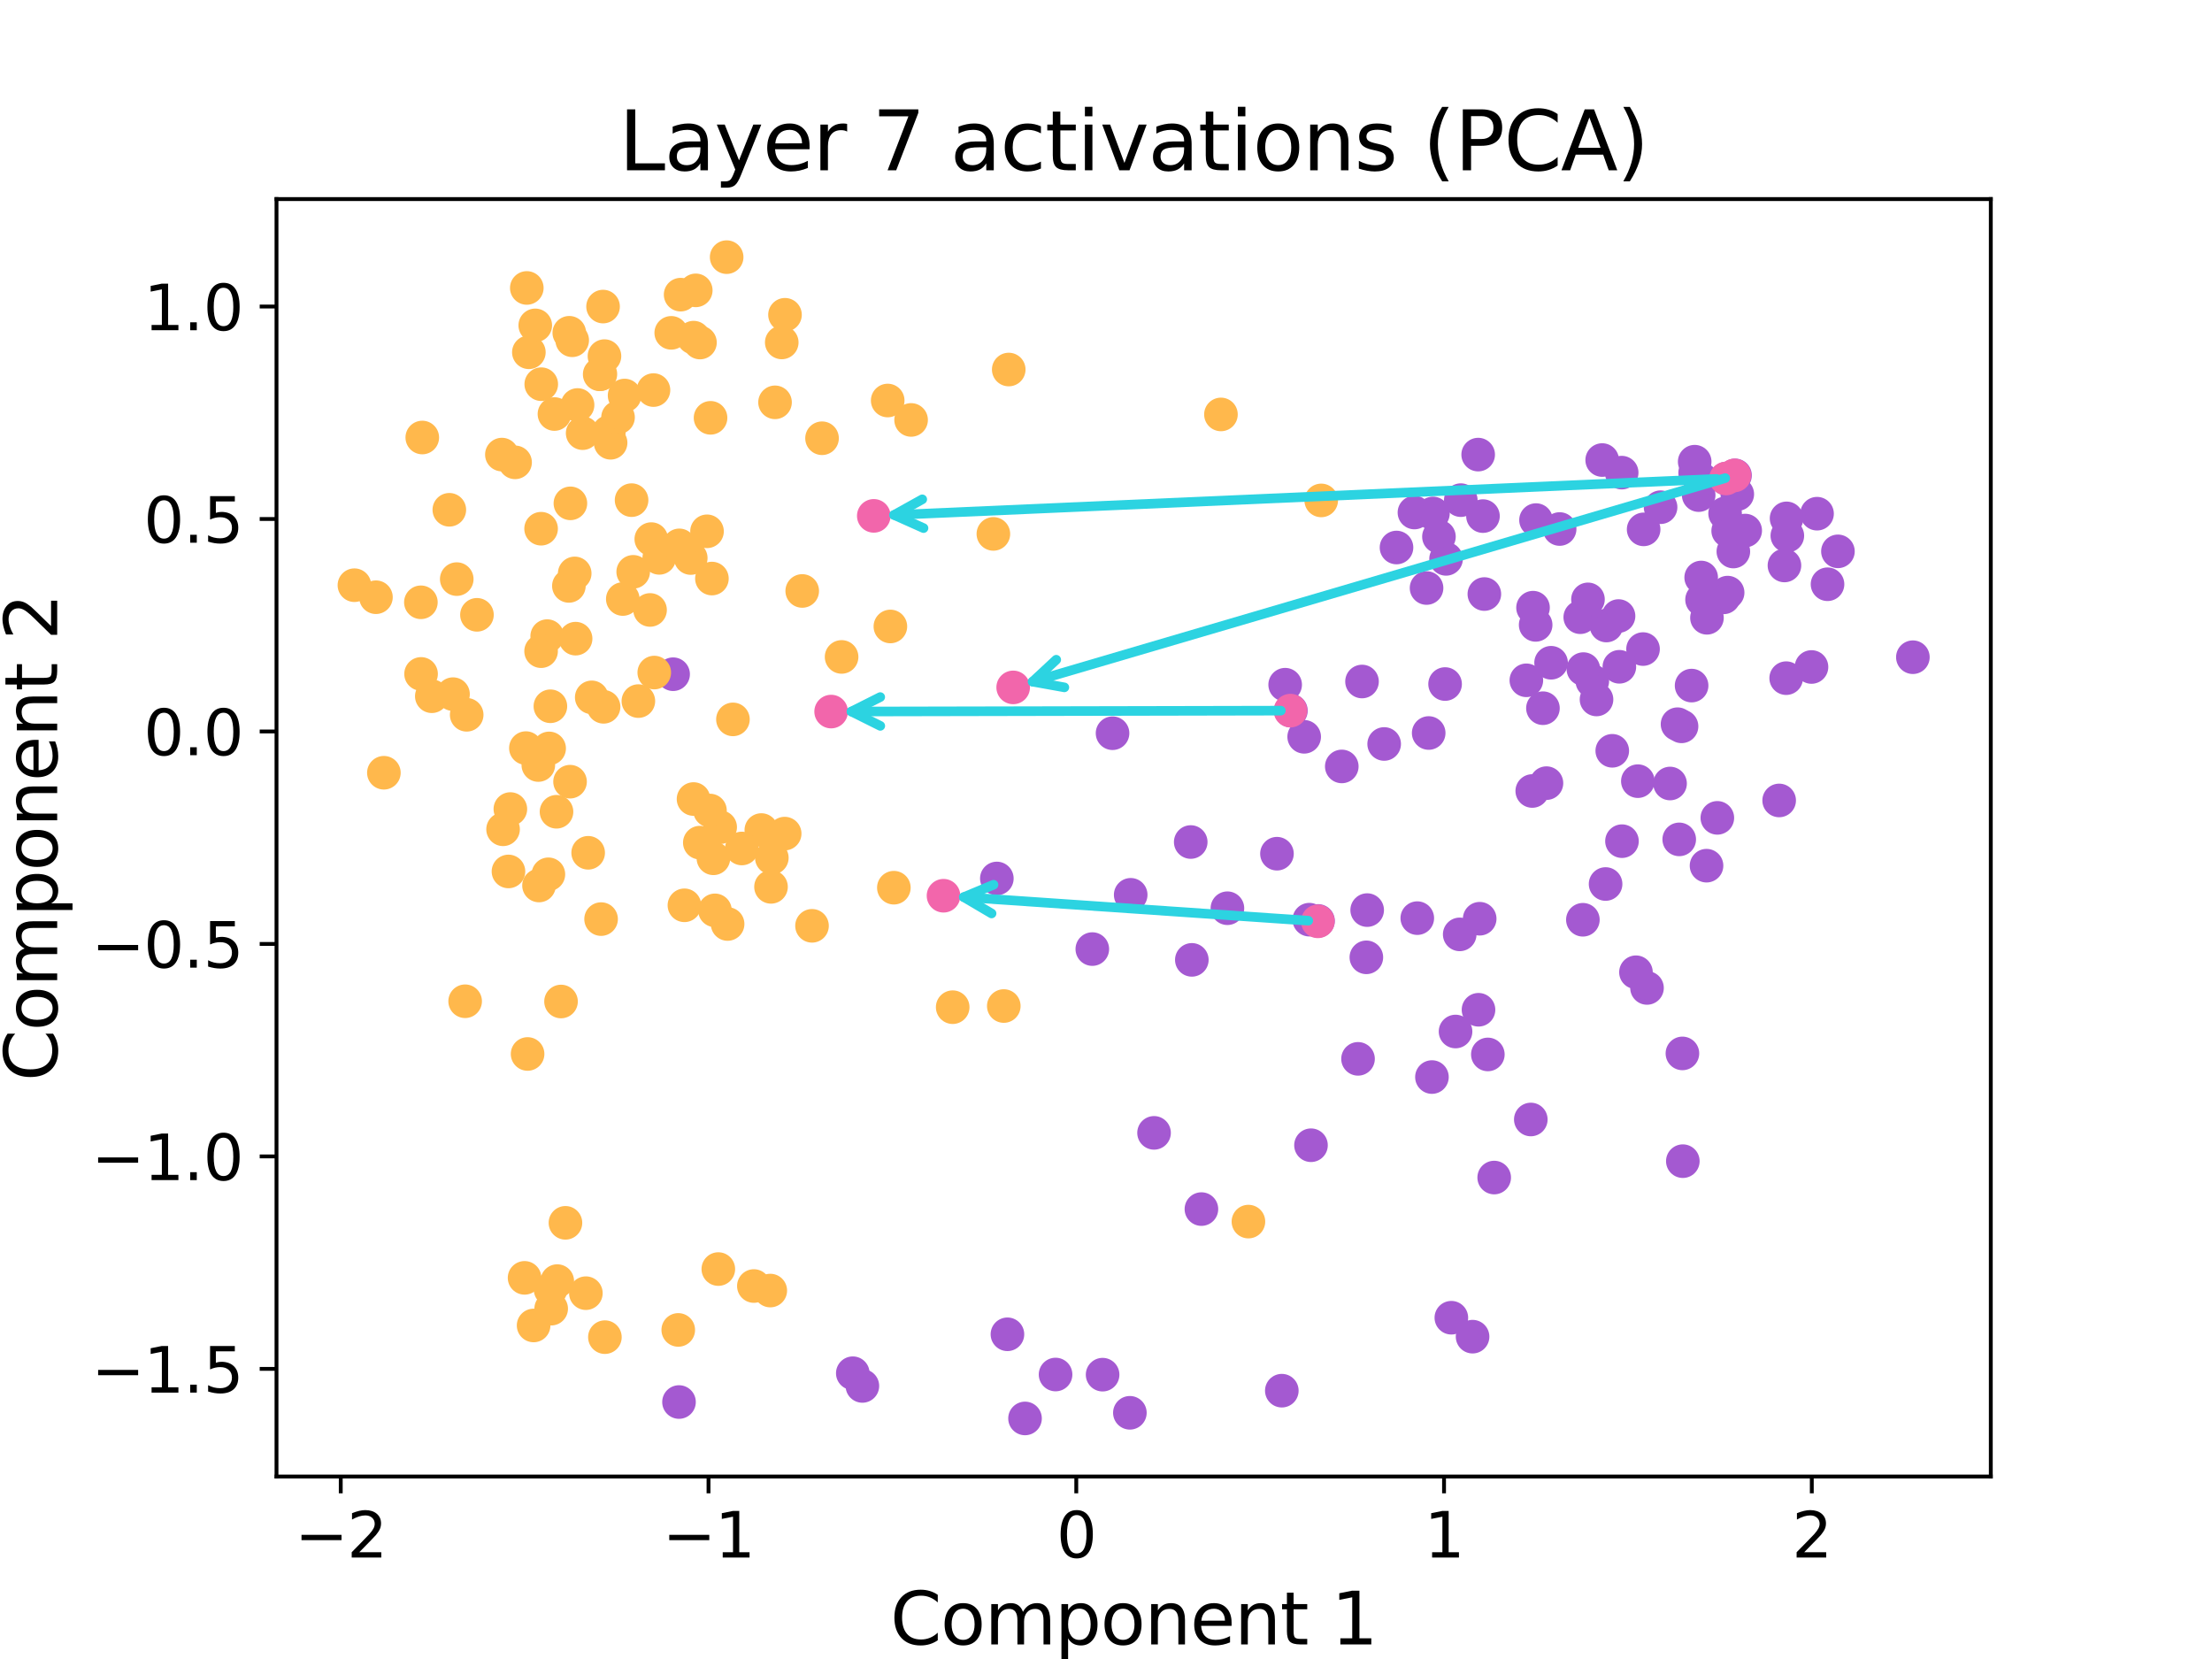 <?xml version="1.0" encoding="utf-8" standalone="no"?>
<!DOCTYPE svg PUBLIC "-//W3C//DTD SVG 1.1//EN"
  "http://www.w3.org/Graphics/SVG/1.1/DTD/svg11.dtd">
<svg xmlns:xlink="http://www.w3.org/1999/xlink" width="460.8pt" height="345.6pt" viewBox="0 0 460.8 345.6" xmlns="http://www.w3.org/2000/svg" version="1.1">
 <defs>
  <style type="text/css">*{stroke-linejoin: round; stroke-linecap: butt}</style>
 </defs>
 <g id="figure_1">
  <g id="patch_1">
   <path d="M 0 345.6 
L 460.8 345.6 
L 460.8 0 
L 0 0 
L 0 345.6 
z
" style="fill: none; opacity: 0"/>
  </g>
  <g id="axes_1">
   <g id="patch_2">
    <path d="M 57.6 307.584 
L 414.72 307.584 
L 414.72 41.472 
L 57.6 41.472 
L 57.6 307.584 
z
" style="fill: none"/>
   </g>
   <g id="PathCollection_1">
    <defs>
     <path id="m5018133f2d" d="M 0 3 
C 0.796 3 1.559 2.684 2.121 2.121 
C 2.684 1.559 3 0.796 3 0 
C 3 -0.796 2.684 -1.559 2.121 -2.121 
C 1.559 -2.684 0.796 -3 0 -3 
C -0.796 -3 -1.559 -2.684 -2.121 -2.121 
C -2.684 -1.559 -3 -0.796 -3 0 
C -3 0.796 -2.684 1.559 -2.121 2.121 
C -1.559 2.684 -0.796 3 0 3 
z
" style="stroke: #a459d1"/>
    </defs>
    <g clip-path="url(#pd89864973b)">
     <use xlink:href="#m5018133f2d" x="361.439" y="99.028" style="fill: #a459d1; stroke: #a459d1"/>
     <use xlink:href="#m5018133f2d" x="319.358" y="126.589" style="fill: #a459d1; stroke: #a459d1"/>
     <use xlink:href="#m5018133f2d" x="377.368" y="138.945" style="fill: #a459d1; stroke: #a459d1"/>
     <use xlink:href="#m5018133f2d" x="274.575" y="191.845" style="fill: #a459d1; stroke: #a459d1"/>
     <use xlink:href="#m5018133f2d" x="334.642" y="130.307" style="fill: #a459d1; stroke: #a459d1"/>
     <use xlink:href="#m5018133f2d" x="290.918" y="114.057" style="fill: #a459d1; stroke: #a459d1"/>
     <use xlink:href="#m5018133f2d" x="361.907" y="102.943" style="fill: #a459d1; stroke: #a459d1"/>
     <use xlink:href="#m5018133f2d" x="268.922" y="148.047" style="fill: #a459d1; stroke: #a459d1"/>
     <use xlink:href="#m5018133f2d" x="343.102" y="205.807" style="fill: #a459d1; stroke: #a459d1"/>
     <use xlink:href="#m5018133f2d" x="272.752" y="191.585" style="fill: #a459d1; stroke: #a459d1"/>
     <use xlink:href="#m5018133f2d" x="302.343" y="274.507" style="fill: #a459d1; stroke: #a459d1"/>
     <use xlink:href="#m5018133f2d" x="345.93" y="105.661" style="fill: #a459d1; stroke: #a459d1"/>
     <use xlink:href="#m5018133f2d" x="279.518" y="159.662" style="fill: #a459d1; stroke: #a459d1"/>
     <use xlink:href="#m5018133f2d" x="317.967" y="141.72" style="fill: #a459d1; stroke: #a459d1"/>
     <use xlink:href="#m5018133f2d" x="353.866" y="103.138" style="fill: #a459d1; stroke: #a459d1"/>
     <use xlink:href="#m5018133f2d" x="332.583" y="145.711" style="fill: #a459d1; stroke: #a459d1"/>
     <use xlink:href="#m5018133f2d" x="301.243" y="116.424" style="fill: #a459d1; stroke: #a459d1"/>
     <use xlink:href="#m5018133f2d" x="359.6" y="99.688" style="fill: #a459d1; stroke: #a459d1"/>
     <use xlink:href="#m5018133f2d" x="321.423" y="147.532" style="fill: #a459d1; stroke: #a459d1"/>
     <use xlink:href="#m5018133f2d" x="361.089" y="114.893" style="fill: #a459d1; stroke: #a459d1"/>
     <use xlink:href="#m5018133f2d" x="303.218" y="214.883" style="fill: #a459d1; stroke: #a459d1"/>
     <use xlink:href="#m5018133f2d" x="235.545" y="186.405" style="fill: #a459d1; stroke: #a459d1"/>
     <use xlink:href="#m5018133f2d" x="250.277" y="251.875" style="fill: #a459d1; stroke: #a459d1"/>
     <use xlink:href="#m5018133f2d" x="370.632" y="166.748" style="fill: #a459d1; stroke: #a459d1"/>
     <use xlink:href="#m5018133f2d" x="311.269" y="245.305" style="fill: #a459d1; stroke: #a459d1"/>
     <use xlink:href="#m5018133f2d" x="350.478" y="219.444" style="fill: #a459d1; stroke: #a459d1"/>
     <use xlink:href="#m5018133f2d" x="235.374" y="294.313" style="fill: #a459d1; stroke: #a459d1"/>
     <use xlink:href="#m5018133f2d" x="141.45" y="292.068" style="fill: #a459d1; stroke: #a459d1"/>
     <use xlink:href="#m5018133f2d" x="350.565" y="241.892" style="fill: #a459d1; stroke: #a459d1"/>
     <use xlink:href="#m5018133f2d" x="295.247" y="191.264" style="fill: #a459d1; stroke: #a459d1"/>
     <use xlink:href="#m5018133f2d" x="382.875" y="114.857" style="fill: #a459d1; stroke: #a459d1"/>
     <use xlink:href="#m5018133f2d" x="372.335" y="111.595" style="fill: #a459d1; stroke: #a459d1"/>
     <use xlink:href="#m5018133f2d" x="219.894" y="286.338" style="fill: #a459d1; stroke: #a459d1"/>
     <use xlink:href="#m5018133f2d" x="271.684" y="153.49" style="fill: #a459d1; stroke: #a459d1"/>
     <use xlink:href="#m5018133f2d" x="359.37" y="106.96" style="fill: #a459d1; stroke: #a459d1"/>
     <use xlink:href="#m5018133f2d" x="398.487" y="136.909" style="fill: #a459d1; stroke: #a459d1"/>
     <use xlink:href="#m5018133f2d" x="301.039" y="142.498" style="fill: #a459d1; stroke: #a459d1"/>
     <use xlink:href="#m5018133f2d" x="323.121" y="138.064" style="fill: #a459d1; stroke: #a459d1"/>
     <use xlink:href="#m5018133f2d" x="337.826" y="98.458" style="fill: #a459d1; stroke: #a459d1"/>
     <use xlink:href="#m5018133f2d" x="352.391" y="142.82" style="fill: #a459d1; stroke: #a459d1"/>
     <use xlink:href="#m5018133f2d" x="177.654" y="286.067" style="fill: #a459d1; stroke: #a459d1"/>
     <use xlink:href="#m5018133f2d" x="288.347" y="154.984" style="fill: #a459d1; stroke: #a459d1"/>
     <use xlink:href="#m5018133f2d" x="283.734" y="141.971" style="fill: #a459d1; stroke: #a459d1"/>
     <use xlink:href="#m5018133f2d" x="309.218" y="123.75" style="fill: #a459d1; stroke: #a459d1"/>
     <use xlink:href="#m5018133f2d" x="231.765" y="152.744" style="fill: #a459d1; stroke: #a459d1"/>
     <use xlink:href="#m5018133f2d" x="207.661" y="183.003" style="fill: #a459d1; stroke: #a459d1"/>
     <use xlink:href="#m5018133f2d" x="306.765" y="278.452" style="fill: #a459d1; stroke: #a459d1"/>
     <use xlink:href="#m5018133f2d" x="284.637" y="199.428" style="fill: #a459d1; stroke: #a459d1"/>
     <use xlink:href="#m5018133f2d" x="282.902" y="220.578" style="fill: #a459d1; stroke: #a459d1"/>
     <use xlink:href="#m5018133f2d" x="340.8" y="202.536" style="fill: #a459d1; stroke: #a459d1"/>
     <use xlink:href="#m5018133f2d" x="318.895" y="233.211" style="fill: #a459d1; stroke: #a459d1"/>
     <use xlink:href="#m5018133f2d" x="140.223" y="140.451" style="fill: #a459d1; stroke: #a459d1"/>
     <use xlink:href="#m5018133f2d" x="359.072" y="124.441" style="fill: #a459d1; stroke: #a459d1"/>
     <use xlink:href="#m5018133f2d" x="319.905" y="130.175" style="fill: #a459d1; stroke: #a459d1"/>
     <use xlink:href="#m5018133f2d" x="297.177" y="122.495" style="fill: #a459d1; stroke: #a459d1"/>
     <use xlink:href="#m5018133f2d" x="329.744" y="191.604" style="fill: #a459d1; stroke: #a459d1"/>
     <use xlink:href="#m5018133f2d" x="342.4" y="110.277" style="fill: #a459d1; stroke: #a459d1"/>
     <use xlink:href="#m5018133f2d" x="354.705" y="124.912" style="fill: #a459d1; stroke: #a459d1"/>
     <use xlink:href="#m5018133f2d" x="255.693" y="189.2" style="fill: #a459d1; stroke: #a459d1"/>
     <use xlink:href="#m5018133f2d" x="329.197" y="128.577" style="fill: #a459d1; stroke: #a459d1"/>
     <use xlink:href="#m5018133f2d" x="308.93" y="107.513" style="fill: #a459d1; stroke: #a459d1"/>
     <use xlink:href="#m5018133f2d" x="347.904" y="163.219" style="fill: #a459d1; stroke: #a459d1"/>
     <use xlink:href="#m5018133f2d" x="267.723" y="142.636" style="fill: #a459d1; stroke: #a459d1"/>
     <use xlink:href="#m5018133f2d" x="240.41" y="235.996" style="fill: #a459d1; stroke: #a459d1"/>
     <use xlink:href="#m5018133f2d" x="354.567" y="124.921" style="fill: #a459d1; stroke: #a459d1"/>
     <use xlink:href="#m5018133f2d" x="341.195" y="162.73" style="fill: #a459d1; stroke: #a459d1"/>
     <use xlink:href="#m5018133f2d" x="273.104" y="238.573" style="fill: #a459d1; stroke: #a459d1"/>
     <use xlink:href="#m5018133f2d" x="380.706" y="121.71" style="fill: #a459d1; stroke: #a459d1"/>
     <use xlink:href="#m5018133f2d" x="227.549" y="197.711" style="fill: #a459d1; stroke: #a459d1"/>
     <use xlink:href="#m5018133f2d" x="324.901" y="110.204" style="fill: #a459d1; stroke: #a459d1"/>
     <use xlink:href="#m5018133f2d" x="284.808" y="189.589" style="fill: #a459d1; stroke: #a459d1"/>
     <use xlink:href="#m5018133f2d" x="297.622" y="152.699" style="fill: #a459d1; stroke: #a459d1"/>
     <use xlink:href="#m5018133f2d" x="378.523" y="107.012" style="fill: #a459d1; stroke: #a459d1"/>
     <use xlink:href="#m5018133f2d" x="213.532" y="295.488" style="fill: #a459d1; stroke: #a459d1"/>
     <use xlink:href="#m5018133f2d" x="355.591" y="128.698" style="fill: #a459d1; stroke: #a459d1"/>
     <use xlink:href="#m5018133f2d" x="331.708" y="141.886" style="fill: #a459d1; stroke: #a459d1"/>
     <use xlink:href="#m5018133f2d" x="248.051" y="175.409" style="fill: #a459d1; stroke: #a459d1"/>
     <use xlink:href="#m5018133f2d" x="372.175" y="107.986" style="fill: #a459d1; stroke: #a459d1"/>
     <use xlink:href="#m5018133f2d" x="322.155" y="163.144" style="fill: #a459d1; stroke: #a459d1"/>
     <use xlink:href="#m5018133f2d" x="353.035" y="96.179" style="fill: #a459d1; stroke: #a459d1"/>
     <use xlink:href="#m5018133f2d" x="333.766" y="95.835" style="fill: #a459d1; stroke: #a459d1"/>
     <use xlink:href="#m5018133f2d" x="294.654" y="106.767" style="fill: #a459d1; stroke: #a459d1"/>
     <use xlink:href="#m5018133f2d" x="337.342" y="138.905" style="fill: #a459d1; stroke: #a459d1"/>
     <use xlink:href="#m5018133f2d" x="334.474" y="184.156" style="fill: #a459d1; stroke: #a459d1"/>
     <use xlink:href="#m5018133f2d" x="309.946" y="219.659" style="fill: #a459d1; stroke: #a459d1"/>
     <use xlink:href="#m5018133f2d" x="329.848" y="139.385" style="fill: #a459d1; stroke: #a459d1"/>
     <use xlink:href="#m5018133f2d" x="298.508" y="106.963" style="fill: #a459d1; stroke: #a459d1"/>
     <use xlink:href="#m5018133f2d" x="353.128" y="98.495" style="fill: #a459d1; stroke: #a459d1"/>
     <use xlink:href="#m5018133f2d" x="298.3" y="224.37" style="fill: #a459d1; stroke: #a459d1"/>
     <use xlink:href="#m5018133f2d" x="355.502" y="180.338" style="fill: #a459d1; stroke: #a459d1"/>
     <use xlink:href="#m5018133f2d" x="304.085" y="194.649" style="fill: #a459d1; stroke: #a459d1"/>
     <use xlink:href="#m5018133f2d" x="267.026" y="289.704" style="fill: #a459d1; stroke: #a459d1"/>
     <use xlink:href="#m5018133f2d" x="248.281" y="199.958" style="fill: #a459d1; stroke: #a459d1"/>
     <use xlink:href="#m5018133f2d" x="357.753" y="170.375" style="fill: #a459d1; stroke: #a459d1"/>
     <use xlink:href="#m5018133f2d" x="308" y="210.353" style="fill: #a459d1; stroke: #a459d1"/>
     <use xlink:href="#m5018133f2d" x="307.93" y="94.703" style="fill: #a459d1; stroke: #a459d1"/>
     <use xlink:href="#m5018133f2d" x="330.804" y="124.86" style="fill: #a459d1; stroke: #a459d1"/>
     <use xlink:href="#m5018133f2d" x="229.693" y="286.368" style="fill: #a459d1; stroke: #a459d1"/>
     <use xlink:href="#m5018133f2d" x="179.65" y="288.716" style="fill: #a459d1; stroke: #a459d1"/>
     <use xlink:href="#m5018133f2d" x="337.888" y="175.231" style="fill: #a459d1; stroke: #a459d1"/>
     <use xlink:href="#m5018133f2d" x="350.297" y="151.311" style="fill: #a459d1; stroke: #a459d1"/>
     <use xlink:href="#m5018133f2d" x="319.98" y="108.342" style="fill: #a459d1; stroke: #a459d1"/>
     <use xlink:href="#m5018133f2d" x="354.379" y="99.785" style="fill: #a459d1; stroke: #a459d1"/>
     <use xlink:href="#m5018133f2d" x="335.865" y="156.405" style="fill: #a459d1; stroke: #a459d1"/>
     <use xlink:href="#m5018133f2d" x="342.275" y="135.212" style="fill: #a459d1; stroke: #a459d1"/>
     <use xlink:href="#m5018133f2d" x="299.758" y="111.8" style="fill: #a459d1; stroke: #a459d1"/>
     <use xlink:href="#m5018133f2d" x="354.387" y="120.303" style="fill: #a459d1; stroke: #a459d1"/>
     <use xlink:href="#m5018133f2d" x="266.014" y="177.842" style="fill: #a459d1; stroke: #a459d1"/>
     <use xlink:href="#m5018133f2d" x="308.247" y="191.388" style="fill: #a459d1; stroke: #a459d1"/>
     <use xlink:href="#m5018133f2d" x="319.198" y="164.779" style="fill: #a459d1; stroke: #a459d1"/>
     <use xlink:href="#m5018133f2d" x="360.013" y="110.587" style="fill: #a459d1; stroke: #a459d1"/>
     <use xlink:href="#m5018133f2d" x="209.867" y="277.957" style="fill: #a459d1; stroke: #a459d1"/>
     <use xlink:href="#m5018133f2d" x="363.558" y="110.525" style="fill: #a459d1; stroke: #a459d1"/>
     <use xlink:href="#m5018133f2d" x="359.897" y="123.451" style="fill: #a459d1; stroke: #a459d1"/>
     <use xlink:href="#m5018133f2d" x="304.309" y="104.189" style="fill: #a459d1; stroke: #a459d1"/>
     <use xlink:href="#m5018133f2d" x="337.171" y="128.334" style="fill: #a459d1; stroke: #a459d1"/>
     <use xlink:href="#m5018133f2d" x="371.733" y="117.798" style="fill: #a459d1; stroke: #a459d1"/>
     <use xlink:href="#m5018133f2d" x="349.459" y="150.865" style="fill: #a459d1; stroke: #a459d1"/>
     <use xlink:href="#m5018133f2d" x="372.094" y="141.274" style="fill: #a459d1; stroke: #a459d1"/>
     <use xlink:href="#m5018133f2d" x="349.814" y="174.859" style="fill: #a459d1; stroke: #a459d1"/>
    </g>
   </g>
   <g id="PathCollection_2">
    <defs>
     <path id="mf1cf376bcf" d="M 0 3 
C 0.796 3 1.559 2.684 2.121 2.121 
C 2.684 1.559 3 0.796 3 0 
C 3 -0.796 2.684 -1.559 2.121 -2.121 
C 1.559 -2.684 0.796 -3 0 -3 
C -0.796 -3 -1.559 -2.684 -2.121 -2.121 
C -2.684 -1.559 -3 -0.796 -3 0 
C -3 0.796 -2.684 1.559 -2.121 2.121 
C -1.559 2.684 -0.796 3 0 3 
z
" style="stroke: #ffb84c"/>
    </defs>
    <g clip-path="url(#pd89864973b)">
     <use xlink:href="#mf1cf376bcf" x="126.831" y="90.004" style="fill: #ffb84c; stroke: #ffb84c"/>
     <use xlink:href="#mf1cf376bcf" x="95.15" y="120.639" style="fill: #ffb84c; stroke: #ffb84c"/>
     <use xlink:href="#mf1cf376bcf" x="112.141" y="159.368" style="fill: #ffb84c; stroke: #ffb84c"/>
     <use xlink:href="#mf1cf376bcf" x="163.462" y="173.656" style="fill: #ffb84c; stroke: #ffb84c"/>
     <use xlink:href="#mf1cf376bcf" x="137.335" y="116.213" style="fill: #ffb84c; stroke: #ffb84c"/>
     <use xlink:href="#mf1cf376bcf" x="118.825" y="104.856" style="fill: #ffb84c; stroke: #ffb84c"/>
     <use xlink:href="#mf1cf376bcf" x="210.138" y="76.98" style="fill: #ffb84c; stroke: #ffb84c"/>
     <use xlink:href="#mf1cf376bcf" x="89.954" y="145.04" style="fill: #ffb84c; stroke: #ffb84c"/>
     <use xlink:href="#mf1cf376bcf" x="114.24" y="182.132" style="fill: #ffb84c; stroke: #ffb84c"/>
     <use xlink:href="#mf1cf376bcf" x="158.598" y="172.912" style="fill: #ffb84c; stroke: #ffb84c"/>
     <use xlink:href="#mf1cf376bcf" x="157.044" y="267.903" style="fill: #ffb84c; stroke: #ffb84c"/>
     <use xlink:href="#mf1cf376bcf" x="119.201" y="70.886" style="fill: #ffb84c; stroke: #ffb84c"/>
     <use xlink:href="#mf1cf376bcf" x="106.318" y="168.539" style="fill: #ffb84c; stroke: #ffb84c"/>
     <use xlink:href="#mf1cf376bcf" x="129.741" y="124.786" style="fill: #ffb84c; stroke: #ffb84c"/>
     <use xlink:href="#mf1cf376bcf" x="144.49" y="70.337" style="fill: #ffb84c; stroke: #ffb84c"/>
     <use xlink:href="#mf1cf376bcf" x="135.42" y="127.064" style="fill: #ffb84c; stroke: #ffb84c"/>
     <use xlink:href="#mf1cf376bcf" x="124.927" y="77.977" style="fill: #ffb84c; stroke: #ffb84c"/>
     <use xlink:href="#mf1cf376bcf" x="163.529" y="65.574" style="fill: #ffb84c; stroke: #ffb84c"/>
     <use xlink:href="#mf1cf376bcf" x="143.896" y="116.249" style="fill: #ffb84c; stroke: #ffb84c"/>
     <use xlink:href="#mf1cf376bcf" x="161.454" y="83.812" style="fill: #ffb84c; stroke: #ffb84c"/>
     <use xlink:href="#mf1cf376bcf" x="122.525" y="177.651" style="fill: #ffb84c; stroke: #ffb84c"/>
     <use xlink:href="#mf1cf376bcf" x="154.534" y="176.755" style="fill: #ffb84c; stroke: #ffb84c"/>
     <use xlink:href="#mf1cf376bcf" x="109.907" y="219.562" style="fill: #ffb84c; stroke: #ffb84c"/>
     <use xlink:href="#mf1cf376bcf" x="160.786" y="178.7" style="fill: #ffb84c; stroke: #ffb84c"/>
     <use xlink:href="#mf1cf376bcf" x="126.012" y="278.554" style="fill: #ffb84c; stroke: #ffb84c"/>
     <use xlink:href="#mf1cf376bcf" x="112.286" y="184.466" style="fill: #ffb84c; stroke: #ffb84c"/>
     <use xlink:href="#mf1cf376bcf" x="116.089" y="266.876" style="fill: #ffb84c; stroke: #ffb84c"/>
     <use xlink:href="#mf1cf376bcf" x="109.279" y="266.201" style="fill: #ffb84c; stroke: #ffb84c"/>
     <use xlink:href="#mf1cf376bcf" x="260.07" y="254.481" style="fill: #ffb84c; stroke: #ffb84c"/>
     <use xlink:href="#mf1cf376bcf" x="136.295" y="140.106" style="fill: #ffb84c; stroke: #ffb84c"/>
     <use xlink:href="#mf1cf376bcf" x="131.57" y="104.189" style="fill: #ffb84c; stroke: #ffb84c"/>
     <use xlink:href="#mf1cf376bcf" x="145.817" y="71.356" style="fill: #ffb84c; stroke: #ffb84c"/>
     <use xlink:href="#mf1cf376bcf" x="117.793" y="254.737" style="fill: #ffb84c; stroke: #ffb84c"/>
     <use xlink:href="#mf1cf376bcf" x="113.991" y="132.516" style="fill: #ffb84c; stroke: #ffb84c"/>
     <use xlink:href="#mf1cf376bcf" x="254.345" y="86.334" style="fill: #ffb84c; stroke: #ffb84c"/>
     <use xlink:href="#mf1cf376bcf" x="185.482" y="130.504" style="fill: #ffb84c; stroke: #ffb84c"/>
     <use xlink:href="#mf1cf376bcf" x="99.359" y="128.078" style="fill: #ffb84c; stroke: #ffb84c"/>
     <use xlink:href="#mf1cf376bcf" x="87.716" y="140.39" style="fill: #ffb84c; stroke: #ffb84c"/>
     <use xlink:href="#mf1cf376bcf" x="151.376" y="53.568" style="fill: #ffb84c; stroke: #ffb84c"/>
     <use xlink:href="#mf1cf376bcf" x="112.72" y="110.141" style="fill: #ffb84c; stroke: #ffb84c"/>
     <use xlink:href="#mf1cf376bcf" x="114.692" y="268.619" style="fill: #ffb84c; stroke: #ffb84c"/>
     <use xlink:href="#mf1cf376bcf" x="94.372" y="144.604" style="fill: #ffb84c; stroke: #ffb84c"/>
     <use xlink:href="#mf1cf376bcf" x="118.509" y="122.055" style="fill: #ffb84c; stroke: #ffb84c"/>
     <use xlink:href="#mf1cf376bcf" x="93.603" y="106.198" style="fill: #ffb84c; stroke: #ffb84c"/>
     <use xlink:href="#mf1cf376bcf" x="119.909" y="133.043" style="fill: #ffb84c; stroke: #ffb84c"/>
     <use xlink:href="#mf1cf376bcf" x="115.931" y="169.105" style="fill: #ffb84c; stroke: #ffb84c"/>
     <use xlink:href="#mf1cf376bcf" x="114.82" y="272.621" style="fill: #ffb84c; stroke: #ffb84c"/>
     <use xlink:href="#mf1cf376bcf" x="148.939" y="189.644" style="fill: #ffb84c; stroke: #ffb84c"/>
     <use xlink:href="#mf1cf376bcf" x="125.218" y="191.465" style="fill: #ffb84c; stroke: #ffb84c"/>
     <use xlink:href="#mf1cf376bcf" x="105.923" y="181.539" style="fill: #ffb84c; stroke: #ffb84c"/>
     <use xlink:href="#mf1cf376bcf" x="116.872" y="208.632" style="fill: #ffb84c; stroke: #ffb84c"/>
     <use xlink:href="#mf1cf376bcf" x="73.833" y="121.908" style="fill: #ffb84c; stroke: #ffb84c"/>
     <use xlink:href="#mf1cf376bcf" x="120.317" y="84.369" style="fill: #ffb84c; stroke: #ffb84c"/>
     <use xlink:href="#mf1cf376bcf" x="107.303" y="96.315" style="fill: #ffb84c; stroke: #ffb84c"/>
     <use xlink:href="#mf1cf376bcf" x="189.798" y="87.48" style="fill: #ffb84c; stroke: #ffb84c"/>
     <use xlink:href="#mf1cf376bcf" x="169.158" y="192.866" style="fill: #ffb84c; stroke: #ffb84c"/>
     <use xlink:href="#mf1cf376bcf" x="131.907" y="119.123" style="fill: #ffb84c; stroke: #ffb84c"/>
     <use xlink:href="#mf1cf376bcf" x="121.377" y="90.236" style="fill: #ffb84c; stroke: #ffb84c"/>
     <use xlink:href="#mf1cf376bcf" x="118.752" y="162.839" style="fill: #ffb84c; stroke: #ffb84c"/>
     <use xlink:href="#mf1cf376bcf" x="104.552" y="94.698" style="fill: #ffb84c; stroke: #ffb84c"/>
     <use xlink:href="#mf1cf376bcf" x="148.02" y="87.041" style="fill: #ffb84c; stroke: #ffb84c"/>
     <use xlink:href="#mf1cf376bcf" x="123.269" y="145.273" style="fill: #ffb84c; stroke: #ffb84c"/>
     <use xlink:href="#mf1cf376bcf" x="112.72" y="135.654" style="fill: #ffb84c; stroke: #ffb84c"/>
     <use xlink:href="#mf1cf376bcf" x="142.577" y="188.592" style="fill: #ffb84c; stroke: #ffb84c"/>
     <use xlink:href="#mf1cf376bcf" x="171.245" y="91.295" style="fill: #ffb84c; stroke: #ffb84c"/>
     <use xlink:href="#mf1cf376bcf" x="97.22" y="148.904" style="fill: #ffb84c; stroke: #ffb84c"/>
     <use xlink:href="#mf1cf376bcf" x="96.898" y="208.579" style="fill: #ffb84c; stroke: #ffb84c"/>
     <use xlink:href="#mf1cf376bcf" x="141.787" y="61.382" style="fill: #ffb84c; stroke: #ffb84c"/>
     <use xlink:href="#mf1cf376bcf" x="104.799" y="172.756" style="fill: #ffb84c; stroke: #ffb84c"/>
     <use xlink:href="#mf1cf376bcf" x="125.629" y="63.864" style="fill: #ffb84c; stroke: #ffb84c"/>
     <use xlink:href="#mf1cf376bcf" x="150.024" y="172.317" style="fill: #ffb84c; stroke: #ffb84c"/>
     <use xlink:href="#mf1cf376bcf" x="78.316" y="124.412" style="fill: #ffb84c; stroke: #ffb84c"/>
     <use xlink:href="#mf1cf376bcf" x="127.2" y="92.238" style="fill: #ffb84c; stroke: #ffb84c"/>
     <use xlink:href="#mf1cf376bcf" x="160.463" y="268.847" style="fill: #ffb84c; stroke: #ffb84c"/>
     <use xlink:href="#mf1cf376bcf" x="87.969" y="91.142" style="fill: #ffb84c; stroke: #ffb84c"/>
     <use xlink:href="#mf1cf376bcf" x="175.32" y="136.85" style="fill: #ffb84c; stroke: #ffb84c"/>
     <use xlink:href="#mf1cf376bcf" x="114.396" y="155.909" style="fill: #ffb84c; stroke: #ffb84c"/>
     <use xlink:href="#mf1cf376bcf" x="112.754" y="80.034" style="fill: #ffb84c; stroke: #ffb84c"/>
     <use xlink:href="#mf1cf376bcf" x="114.656" y="147.129" style="fill: #ffb84c; stroke: #ffb84c"/>
     <use xlink:href="#mf1cf376bcf" x="110.172" y="73.386" style="fill: #ffb84c; stroke: #ffb84c"/>
     <use xlink:href="#mf1cf376bcf" x="144.94" y="60.488" style="fill: #ffb84c; stroke: #ffb84c"/>
     <use xlink:href="#mf1cf376bcf" x="111.505" y="67.782" style="fill: #ffb84c; stroke: #ffb84c"/>
     <use xlink:href="#mf1cf376bcf" x="147.285" y="110.681" style="fill: #ffb84c; stroke: #ffb84c"/>
     <use xlink:href="#mf1cf376bcf" x="186.207" y="184.924" style="fill: #ffb84c; stroke: #ffb84c"/>
     <use xlink:href="#mf1cf376bcf" x="147.902" y="168.847" style="fill: #ffb84c; stroke: #ffb84c"/>
     <use xlink:href="#mf1cf376bcf" x="135.675" y="112.304" style="fill: #ffb84c; stroke: #ffb84c"/>
     <use xlink:href="#mf1cf376bcf" x="125.069" y="77.937" style="fill: #ffb84c; stroke: #ffb84c"/>
     <use xlink:href="#mf1cf376bcf" x="125.921" y="74.187" style="fill: #ffb84c; stroke: #ffb84c"/>
     <use xlink:href="#mf1cf376bcf" x="209.108" y="209.575" style="fill: #ffb84c; stroke: #ffb84c"/>
     <use xlink:href="#mf1cf376bcf" x="151.575" y="192.485" style="fill: #ffb84c; stroke: #ffb84c"/>
     <use xlink:href="#mf1cf376bcf" x="160.616" y="184.749" style="fill: #ffb84c; stroke: #ffb84c"/>
     <use xlink:href="#mf1cf376bcf" x="149.64" y="264.37" style="fill: #ffb84c; stroke: #ffb84c"/>
     <use xlink:href="#mf1cf376bcf" x="148.617" y="178.799" style="fill: #ffb84c; stroke: #ffb84c"/>
     <use xlink:href="#mf1cf376bcf" x="79.97" y="160.978" style="fill: #ffb84c; stroke: #ffb84c"/>
     <use xlink:href="#mf1cf376bcf" x="198.463" y="209.816" style="fill: #ffb84c; stroke: #ffb84c"/>
     <use xlink:href="#mf1cf376bcf" x="109.743" y="59.986" style="fill: #ffb84c; stroke: #ffb84c"/>
     <use xlink:href="#mf1cf376bcf" x="136.131" y="81.26" style="fill: #ffb84c; stroke: #ffb84c"/>
     <use xlink:href="#mf1cf376bcf" x="122.048" y="269.392" style="fill: #ffb84c; stroke: #ffb84c"/>
     <use xlink:href="#mf1cf376bcf" x="141.293" y="277.048" style="fill: #ffb84c; stroke: #ffb84c"/>
     <use xlink:href="#mf1cf376bcf" x="152.685" y="149.862" style="fill: #ffb84c; stroke: #ffb84c"/>
     <use xlink:href="#mf1cf376bcf" x="119.723" y="119.453" style="fill: #ffb84c; stroke: #ffb84c"/>
     <use xlink:href="#mf1cf376bcf" x="128.748" y="86.946" style="fill: #ffb84c; stroke: #ffb84c"/>
     <use xlink:href="#mf1cf376bcf" x="130.114" y="82.395" style="fill: #ffb84c; stroke: #ffb84c"/>
     <use xlink:href="#mf1cf376bcf" x="109.553" y="155.842" style="fill: #ffb84c; stroke: #ffb84c"/>
     <use xlink:href="#mf1cf376bcf" x="141.514" y="113.61" style="fill: #ffb84c; stroke: #ffb84c"/>
     <use xlink:href="#mf1cf376bcf" x="139.832" y="69.338" style="fill: #ffb84c; stroke: #ffb84c"/>
     <use xlink:href="#mf1cf376bcf" x="275.234" y="104.246" style="fill: #ffb84c; stroke: #ffb84c"/>
     <use xlink:href="#mf1cf376bcf" x="132.984" y="146.051" style="fill: #ffb84c; stroke: #ffb84c"/>
     <use xlink:href="#mf1cf376bcf" x="145.785" y="175.538" style="fill: #ffb84c; stroke: #ffb84c"/>
     <use xlink:href="#mf1cf376bcf" x="125.738" y="147.242" style="fill: #ffb84c; stroke: #ffb84c"/>
     <use xlink:href="#mf1cf376bcf" x="162.853" y="71.337" style="fill: #ffb84c; stroke: #ffb84c"/>
     <use xlink:href="#mf1cf376bcf" x="111.16" y="276.119" style="fill: #ffb84c; stroke: #ffb84c"/>
     <use xlink:href="#mf1cf376bcf" x="184.924" y="83.434" style="fill: #ffb84c; stroke: #ffb84c"/>
     <use xlink:href="#mf1cf376bcf" x="115.502" y="86.25" style="fill: #ffb84c; stroke: #ffb84c"/>
     <use xlink:href="#mf1cf376bcf" x="118.592" y="69.324" style="fill: #ffb84c; stroke: #ffb84c"/>
     <use xlink:href="#mf1cf376bcf" x="148.305" y="120.523" style="fill: #ffb84c; stroke: #ffb84c"/>
     <use xlink:href="#mf1cf376bcf" x="206.938" y="111.222" style="fill: #ffb84c; stroke: #ffb84c"/>
     <use xlink:href="#mf1cf376bcf" x="87.678" y="125.469" style="fill: #ffb84c; stroke: #ffb84c"/>
     <use xlink:href="#mf1cf376bcf" x="167.119" y="123.108" style="fill: #ffb84c; stroke: #ffb84c"/>
     <use xlink:href="#mf1cf376bcf" x="144.475" y="166.453" style="fill: #ffb84c; stroke: #ffb84c"/>
    </g>
   </g>
   <g id="PathCollection_3">
    <defs>
     <path id="mff84b28d5e" d="M 0 3 
C 0.796 3 1.559 2.684 2.121 2.121 
C 2.684 1.559 3 0.796 3 0 
C 3 -0.796 2.684 -1.559 2.121 -2.121 
C 1.559 -2.684 0.796 -3 0 -3 
C -0.796 -3 -1.559 -2.684 -2.121 -2.121 
C -2.684 -1.559 -3 -0.796 -3 0 
C -3 0.796 -2.684 1.559 -2.121 2.121 
C -1.559 2.684 -0.796 3 0 3 
z
" style="stroke: #f266ab"/>
    </defs>
    <g clip-path="url(#pd89864973b)">
     <use xlink:href="#mff84b28d5e" x="274.531" y="191.932" style="fill: #f266ab; stroke: #f266ab"/>
     <use xlink:href="#mff84b28d5e" x="359.552" y="99.679" style="fill: #f266ab; stroke: #f266ab"/>
     <use xlink:href="#mff84b28d5e" x="361.317" y="99.04" style="fill: #f266ab; stroke: #f266ab"/>
     <use xlink:href="#mff84b28d5e" x="268.819" y="148.036" style="fill: #f266ab; stroke: #f266ab"/>
    </g>
   </g>
   <g id="PathCollection_4">
    <g clip-path="url(#pd89864973b)">
     <use xlink:href="#mff84b28d5e" x="196.552" y="186.598" style="fill: #f266ab; stroke: #f266ab"/>
     <use xlink:href="#mff84b28d5e" x="182.026" y="107.464" style="fill: #f266ab; stroke: #f266ab"/>
     <use xlink:href="#mff84b28d5e" x="211.064" y="143.197" style="fill: #f266ab; stroke: #f266ab"/>
     <use xlink:href="#mff84b28d5e" x="173.14" y="148.234" style="fill: #f266ab; stroke: #f266ab"/>
    </g>
   </g>
   <g id="matplotlib.axis_1">
    <g id="xtick_1">
     <g id="line2d_1">
      <defs>
       <path id="ma16f0d63d0" d="M 0 0 
L 0 3.5 
" style="stroke: #000000; stroke-width: 0.8"/>
      </defs>
      <g>
       <use xlink:href="#ma16f0d63d0" x="70.983" y="307.584" style="stroke: #000000; stroke-width: 0.8"/>
      </g>
     </g>
     <g id="text_1">
      <!-- −2 -->
      <g transform="translate(61.4 324.462) scale(0.13 -0.13)">
       <defs>
        <path id="DejaVuSans-2212" d="M 678 2272 
L 4684 2272 
L 4684 1741 
L 678 1741 
L 678 2272 
z
" transform="scale(0.016)"/>
        <path id="DejaVuSans-32" d="M 1228 531 
L 3431 531 
L 3431 0 
L 469 0 
L 469 531 
Q 828 903 1448 1529 
Q 2069 2156 2228 2338 
Q 2531 2678 2651 2914 
Q 2772 3150 2772 3378 
Q 2772 3750 2511 3984 
Q 2250 4219 1831 4219 
Q 1534 4219 1204 4116 
Q 875 4013 500 3803 
L 500 4441 
Q 881 4594 1212 4672 
Q 1544 4750 1819 4750 
Q 2544 4750 2975 4387 
Q 3406 4025 3406 3419 
Q 3406 3131 3298 2873 
Q 3191 2616 2906 2266 
Q 2828 2175 2409 1742 
Q 1991 1309 1228 531 
z
" transform="scale(0.016)"/>
       </defs>
       <use xlink:href="#DejaVuSans-2212"/>
       <use xlink:href="#DejaVuSans-32" transform="translate(83.789 0)"/>
      </g>
     </g>
    </g>
    <g id="xtick_2">
     <g id="line2d_2">
      <g>
       <use xlink:href="#ma16f0d63d0" x="147.595" y="307.584" style="stroke: #000000; stroke-width: 0.8"/>
      </g>
     </g>
     <g id="text_2">
      <!-- −1 -->
      <g transform="translate(138.012 324.462) scale(0.13 -0.13)">
       <defs>
        <path id="DejaVuSans-31" d="M 794 531 
L 1825 531 
L 1825 4091 
L 703 3866 
L 703 4441 
L 1819 4666 
L 2450 4666 
L 2450 531 
L 3481 531 
L 3481 0 
L 794 0 
L 794 531 
z
" transform="scale(0.016)"/>
       </defs>
       <use xlink:href="#DejaVuSans-2212"/>
       <use xlink:href="#DejaVuSans-31" transform="translate(83.789 0)"/>
      </g>
     </g>
    </g>
    <g id="xtick_3">
     <g id="line2d_3">
      <g>
       <use xlink:href="#ma16f0d63d0" x="224.207" y="307.584" style="stroke: #000000; stroke-width: 0.8"/>
      </g>
     </g>
     <g id="text_3">
      <!-- 0 -->
      <g transform="translate(220.071 324.462) scale(0.13 -0.13)">
       <defs>
        <path id="DejaVuSans-30" d="M 2034 4250 
Q 1547 4250 1301 3770 
Q 1056 3291 1056 2328 
Q 1056 1369 1301 889 
Q 1547 409 2034 409 
Q 2525 409 2770 889 
Q 3016 1369 3016 2328 
Q 3016 3291 2770 3770 
Q 2525 4250 2034 4250 
z
M 2034 4750 
Q 2819 4750 3233 4129 
Q 3647 3509 3647 2328 
Q 3647 1150 3233 529 
Q 2819 -91 2034 -91 
Q 1250 -91 836 529 
Q 422 1150 422 2328 
Q 422 3509 836 4129 
Q 1250 4750 2034 4750 
z
" transform="scale(0.016)"/>
       </defs>
       <use xlink:href="#DejaVuSans-30"/>
      </g>
     </g>
    </g>
    <g id="xtick_4">
     <g id="line2d_4">
      <g>
       <use xlink:href="#ma16f0d63d0" x="300.819" y="307.584" style="stroke: #000000; stroke-width: 0.8"/>
      </g>
     </g>
     <g id="text_4">
      <!-- 1 -->
      <g transform="translate(296.683 324.462) scale(0.13 -0.13)">
       <use xlink:href="#DejaVuSans-31"/>
      </g>
     </g>
    </g>
    <g id="xtick_5">
     <g id="line2d_5">
      <g>
       <use xlink:href="#ma16f0d63d0" x="377.43" y="307.584" style="stroke: #000000; stroke-width: 0.8"/>
      </g>
     </g>
     <g id="text_5">
      <!-- 2 -->
      <g transform="translate(373.295 324.462) scale(0.13 -0.13)">
       <use xlink:href="#DejaVuSans-32"/>
      </g>
     </g>
    </g>
    <g id="text_6">
     <!-- Component 1 -->
     <g transform="translate(185.461 342.563) scale(0.15 -0.15)">
      <defs>
       <path id="DejaVuSans-43" d="M 4122 4306 
L 4122 3641 
Q 3803 3938 3442 4084 
Q 3081 4231 2675 4231 
Q 1875 4231 1450 3742 
Q 1025 3253 1025 2328 
Q 1025 1406 1450 917 
Q 1875 428 2675 428 
Q 3081 428 3442 575 
Q 3803 722 4122 1019 
L 4122 359 
Q 3791 134 3420 21 
Q 3050 -91 2638 -91 
Q 1578 -91 968 557 
Q 359 1206 359 2328 
Q 359 3453 968 4101 
Q 1578 4750 2638 4750 
Q 3056 4750 3426 4639 
Q 3797 4528 4122 4306 
z
" transform="scale(0.016)"/>
       <path id="DejaVuSans-6f" d="M 1959 3097 
Q 1497 3097 1228 2736 
Q 959 2375 959 1747 
Q 959 1119 1226 758 
Q 1494 397 1959 397 
Q 2419 397 2687 759 
Q 2956 1122 2956 1747 
Q 2956 2369 2687 2733 
Q 2419 3097 1959 3097 
z
M 1959 3584 
Q 2709 3584 3137 3096 
Q 3566 2609 3566 1747 
Q 3566 888 3137 398 
Q 2709 -91 1959 -91 
Q 1206 -91 779 398 
Q 353 888 353 1747 
Q 353 2609 779 3096 
Q 1206 3584 1959 3584 
z
" transform="scale(0.016)"/>
       <path id="DejaVuSans-6d" d="M 3328 2828 
Q 3544 3216 3844 3400 
Q 4144 3584 4550 3584 
Q 5097 3584 5394 3201 
Q 5691 2819 5691 2113 
L 5691 0 
L 5113 0 
L 5113 2094 
Q 5113 2597 4934 2840 
Q 4756 3084 4391 3084 
Q 3944 3084 3684 2787 
Q 3425 2491 3425 1978 
L 3425 0 
L 2847 0 
L 2847 2094 
Q 2847 2600 2669 2842 
Q 2491 3084 2119 3084 
Q 1678 3084 1418 2786 
Q 1159 2488 1159 1978 
L 1159 0 
L 581 0 
L 581 3500 
L 1159 3500 
L 1159 2956 
Q 1356 3278 1631 3431 
Q 1906 3584 2284 3584 
Q 2666 3584 2933 3390 
Q 3200 3197 3328 2828 
z
" transform="scale(0.016)"/>
       <path id="DejaVuSans-70" d="M 1159 525 
L 1159 -1331 
L 581 -1331 
L 581 3500 
L 1159 3500 
L 1159 2969 
Q 1341 3281 1617 3432 
Q 1894 3584 2278 3584 
Q 2916 3584 3314 3078 
Q 3713 2572 3713 1747 
Q 3713 922 3314 415 
Q 2916 -91 2278 -91 
Q 1894 -91 1617 61 
Q 1341 213 1159 525 
z
M 3116 1747 
Q 3116 2381 2855 2742 
Q 2594 3103 2138 3103 
Q 1681 3103 1420 2742 
Q 1159 2381 1159 1747 
Q 1159 1113 1420 752 
Q 1681 391 2138 391 
Q 2594 391 2855 752 
Q 3116 1113 3116 1747 
z
" transform="scale(0.016)"/>
       <path id="DejaVuSans-6e" d="M 3513 2113 
L 3513 0 
L 2938 0 
L 2938 2094 
Q 2938 2591 2744 2837 
Q 2550 3084 2163 3084 
Q 1697 3084 1428 2787 
Q 1159 2491 1159 1978 
L 1159 0 
L 581 0 
L 581 3500 
L 1159 3500 
L 1159 2956 
Q 1366 3272 1645 3428 
Q 1925 3584 2291 3584 
Q 2894 3584 3203 3211 
Q 3513 2838 3513 2113 
z
" transform="scale(0.016)"/>
       <path id="DejaVuSans-65" d="M 3597 1894 
L 3597 1613 
L 953 1613 
Q 991 1019 1311 708 
Q 1631 397 2203 397 
Q 2534 397 2845 478 
Q 3156 559 3463 722 
L 3463 178 
Q 3153 47 2828 -22 
Q 2503 -91 2169 -91 
Q 1331 -91 842 396 
Q 353 884 353 1716 
Q 353 2575 817 3079 
Q 1281 3584 2069 3584 
Q 2775 3584 3186 3129 
Q 3597 2675 3597 1894 
z
M 3022 2063 
Q 3016 2534 2758 2815 
Q 2500 3097 2075 3097 
Q 1594 3097 1305 2825 
Q 1016 2553 972 2059 
L 3022 2063 
z
" transform="scale(0.016)"/>
       <path id="DejaVuSans-74" d="M 1172 4494 
L 1172 3500 
L 2356 3500 
L 2356 3053 
L 1172 3053 
L 1172 1153 
Q 1172 725 1289 603 
Q 1406 481 1766 481 
L 2356 481 
L 2356 0 
L 1766 0 
Q 1100 0 847 248 
Q 594 497 594 1153 
L 594 3053 
L 172 3053 
L 172 3500 
L 594 3500 
L 594 4494 
L 1172 4494 
z
" transform="scale(0.016)"/>
       <path id="DejaVuSans-20" transform="scale(0.016)"/>
      </defs>
      <use xlink:href="#DejaVuSans-43"/>
      <use xlink:href="#DejaVuSans-6f" transform="translate(69.824 0)"/>
      <use xlink:href="#DejaVuSans-6d" transform="translate(131.006 0)"/>
      <use xlink:href="#DejaVuSans-70" transform="translate(228.418 0)"/>
      <use xlink:href="#DejaVuSans-6f" transform="translate(291.895 0)"/>
      <use xlink:href="#DejaVuSans-6e" transform="translate(353.076 0)"/>
      <use xlink:href="#DejaVuSans-65" transform="translate(416.455 0)"/>
      <use xlink:href="#DejaVuSans-6e" transform="translate(477.979 0)"/>
      <use xlink:href="#DejaVuSans-74" transform="translate(541.357 0)"/>
      <use xlink:href="#DejaVuSans-20" transform="translate(580.566 0)"/>
      <use xlink:href="#DejaVuSans-31" transform="translate(612.354 0)"/>
     </g>
    </g>
   </g>
   <g id="matplotlib.axis_2">
    <g id="ytick_1">
     <g id="line2d_6">
      <defs>
       <path id="me745357f99" d="M 0 0 
L -3.5 0 
" style="stroke: #000000; stroke-width: 0.8"/>
      </defs>
      <g>
       <use xlink:href="#me745357f99" x="57.6" y="285.163" style="stroke: #000000; stroke-width: 0.8"/>
      </g>
     </g>
     <g id="text_7">
      <!-- −1.5 -->
      <g transform="translate(19.032 290.102) scale(0.13 -0.13)">
       <defs>
        <path id="DejaVuSans-2e" d="M 684 794 
L 1344 794 
L 1344 0 
L 684 0 
L 684 794 
z
" transform="scale(0.016)"/>
        <path id="DejaVuSans-35" d="M 691 4666 
L 3169 4666 
L 3169 4134 
L 1269 4134 
L 1269 2991 
Q 1406 3038 1543 3061 
Q 1681 3084 1819 3084 
Q 2600 3084 3056 2656 
Q 3513 2228 3513 1497 
Q 3513 744 3044 326 
Q 2575 -91 1722 -91 
Q 1428 -91 1123 -41 
Q 819 9 494 109 
L 494 744 
Q 775 591 1075 516 
Q 1375 441 1709 441 
Q 2250 441 2565 725 
Q 2881 1009 2881 1497 
Q 2881 1984 2565 2268 
Q 2250 2553 1709 2553 
Q 1456 2553 1204 2497 
Q 953 2441 691 2322 
L 691 4666 
z
" transform="scale(0.016)"/>
       </defs>
       <use xlink:href="#DejaVuSans-2212"/>
       <use xlink:href="#DejaVuSans-31" transform="translate(83.789 0)"/>
       <use xlink:href="#DejaVuSans-2e" transform="translate(147.412 0)"/>
       <use xlink:href="#DejaVuSans-35" transform="translate(179.199 0)"/>
      </g>
     </g>
    </g>
    <g id="ytick_2">
     <g id="line2d_7">
      <g>
       <use xlink:href="#me745357f99" x="57.6" y="240.901" style="stroke: #000000; stroke-width: 0.8"/>
      </g>
     </g>
     <g id="text_8">
      <!-- −1.0 -->
      <g transform="translate(19.032 245.84) scale(0.13 -0.13)">
       <use xlink:href="#DejaVuSans-2212"/>
       <use xlink:href="#DejaVuSans-31" transform="translate(83.789 0)"/>
       <use xlink:href="#DejaVuSans-2e" transform="translate(147.412 0)"/>
       <use xlink:href="#DejaVuSans-30" transform="translate(179.199 0)"/>
      </g>
     </g>
    </g>
    <g id="ytick_3">
     <g id="line2d_8">
      <g>
       <use xlink:href="#me745357f99" x="57.6" y="196.64" style="stroke: #000000; stroke-width: 0.8"/>
      </g>
     </g>
     <g id="text_9">
      <!-- −0.5 -->
      <g transform="translate(19.032 201.579) scale(0.13 -0.13)">
       <use xlink:href="#DejaVuSans-2212"/>
       <use xlink:href="#DejaVuSans-30" transform="translate(83.789 0)"/>
       <use xlink:href="#DejaVuSans-2e" transform="translate(147.412 0)"/>
       <use xlink:href="#DejaVuSans-35" transform="translate(179.199 0)"/>
      </g>
     </g>
    </g>
    <g id="ytick_4">
     <g id="line2d_9">
      <g>
       <use xlink:href="#me745357f99" x="57.6" y="152.378" style="stroke: #000000; stroke-width: 0.8"/>
      </g>
     </g>
     <g id="text_10">
      <!-- 0.0 -->
      <g transform="translate(29.926 157.317) scale(0.13 -0.13)">
       <use xlink:href="#DejaVuSans-30"/>
       <use xlink:href="#DejaVuSans-2e" transform="translate(63.623 0)"/>
       <use xlink:href="#DejaVuSans-30" transform="translate(95.41 0)"/>
      </g>
     </g>
    </g>
    <g id="ytick_5">
     <g id="line2d_10">
      <g>
       <use xlink:href="#me745357f99" x="57.6" y="108.117" style="stroke: #000000; stroke-width: 0.8"/>
      </g>
     </g>
     <g id="text_11">
      <!-- 0.5 -->
      <g transform="translate(29.926 113.056) scale(0.13 -0.13)">
       <use xlink:href="#DejaVuSans-30"/>
       <use xlink:href="#DejaVuSans-2e" transform="translate(63.623 0)"/>
       <use xlink:href="#DejaVuSans-35" transform="translate(95.41 0)"/>
      </g>
     </g>
    </g>
    <g id="ytick_6">
     <g id="line2d_11">
      <g>
       <use xlink:href="#me745357f99" x="57.6" y="63.855" style="stroke: #000000; stroke-width: 0.8"/>
      </g>
     </g>
     <g id="text_12">
      <!-- 1.0 -->
      <g transform="translate(29.926 68.794) scale(0.13 -0.13)">
       <use xlink:href="#DejaVuSans-31"/>
       <use xlink:href="#DejaVuSans-2e" transform="translate(63.623 0)"/>
       <use xlink:href="#DejaVuSans-30" transform="translate(95.41 0)"/>
      </g>
     </g>
    </g>
    <g id="text_13">
     <!-- Component 2 -->
     <g transform="translate(11.913 225.227) rotate(-90) scale(0.15 -0.15)">
      <use xlink:href="#DejaVuSans-43"/>
      <use xlink:href="#DejaVuSans-6f" transform="translate(69.824 0)"/>
      <use xlink:href="#DejaVuSans-6d" transform="translate(131.006 0)"/>
      <use xlink:href="#DejaVuSans-70" transform="translate(228.418 0)"/>
      <use xlink:href="#DejaVuSans-6f" transform="translate(291.895 0)"/>
      <use xlink:href="#DejaVuSans-6e" transform="translate(353.076 0)"/>
      <use xlink:href="#DejaVuSans-65" transform="translate(416.455 0)"/>
      <use xlink:href="#DejaVuSans-6e" transform="translate(477.979 0)"/>
      <use xlink:href="#DejaVuSans-74" transform="translate(541.357 0)"/>
      <use xlink:href="#DejaVuSans-20" transform="translate(580.566 0)"/>
      <use xlink:href="#DejaVuSans-32" transform="translate(612.354 0)"/>
     </g>
    </g>
   </g>
   <g id="patch_3">
    <path d="M 57.6 307.584 
L 57.6 41.472 
" style="fill: none; stroke: #000000; stroke-width: 0.8; stroke-linejoin: miter; stroke-linecap: square"/>
   </g>
   <g id="patch_4">
    <path d="M 414.72 307.584 
L 414.72 41.472 
" style="fill: none; stroke: #000000; stroke-width: 0.8; stroke-linejoin: miter; stroke-linecap: square"/>
   </g>
   <g id="patch_5">
    <path d="M 57.6 307.584 
L 414.72 307.584 
" style="fill: none; stroke: #000000; stroke-width: 0.8; stroke-linejoin: miter; stroke-linecap: square"/>
   </g>
   <g id="patch_6">
    <path d="M 57.6 41.472 
L 414.72 41.472 
" style="fill: none; stroke: #000000; stroke-width: 0.8; stroke-linejoin: miter; stroke-linecap: square"/>
   </g>
   <g id="patch_7">
    <path d="M 272.536 191.796 
Q 235.544 189.265 200.782 186.887 
" style="fill: none; stroke: #2cd3e1; stroke-width: 2; stroke-linecap: round"/>
    <path d="M 206.563 190.29 
L 200.782 186.887 
L 206.973 184.304 
" style="fill: none; stroke: #2cd3e1; stroke-width: 2; stroke-linecap: round"/>
   </g>
   <g id="patch_8">
    <path d="M 357.556 99.767 
Q 270.791 103.571 186.261 107.278 
" style="fill: none; stroke: #2cd3e1; stroke-width: 2; stroke-linecap: round"/>
    <path d="M 192.386 110.013 
L 186.261 107.278 
L 192.123 104.018 
" style="fill: none; stroke: #2cd3e1; stroke-width: 2; stroke-linecap: round"/>
   </g>
   <g id="patch_9">
    <path d="M 359.395 99.604 
Q 286.187 121.119 215.124 142.004 
" style="fill: none; stroke: #2cd3e1; stroke-width: 2; stroke-linecap: round"/>
    <path d="M 221.726 143.19 
L 215.124 142.004 
L 220.034 137.434 
" style="fill: none; stroke: #2cd3e1; stroke-width: 2; stroke-linecap: round"/>
   </g>
   <g id="patch_10">
    <path d="M 266.819 148.04 
Q 220.978 148.135 177.374 148.225 
" style="fill: none; stroke: #2cd3e1; stroke-width: 2; stroke-linecap: round"/>
    <path d="M 183.38 151.213 
L 177.374 148.225 
L 183.368 145.213 
" style="fill: none; stroke: #2cd3e1; stroke-width: 2; stroke-linecap: round"/>
   </g>
   <g id="text_14">
    <!-- Layer 7 activations (PCA) -->
    <g transform="translate(128.914 35.472) scale(0.17 -0.17)">
     <defs>
      <path id="DejaVuSans-4c" d="M 628 4666 
L 1259 4666 
L 1259 531 
L 3531 531 
L 3531 0 
L 628 0 
L 628 4666 
z
" transform="scale(0.016)"/>
      <path id="DejaVuSans-61" d="M 2194 1759 
Q 1497 1759 1228 1600 
Q 959 1441 959 1056 
Q 959 750 1161 570 
Q 1363 391 1709 391 
Q 2188 391 2477 730 
Q 2766 1069 2766 1631 
L 2766 1759 
L 2194 1759 
z
M 3341 1997 
L 3341 0 
L 2766 0 
L 2766 531 
Q 2569 213 2275 61 
Q 1981 -91 1556 -91 
Q 1019 -91 701 211 
Q 384 513 384 1019 
Q 384 1609 779 1909 
Q 1175 2209 1959 2209 
L 2766 2209 
L 2766 2266 
Q 2766 2663 2505 2880 
Q 2244 3097 1772 3097 
Q 1472 3097 1187 3025 
Q 903 2953 641 2809 
L 641 3341 
Q 956 3463 1253 3523 
Q 1550 3584 1831 3584 
Q 2591 3584 2966 3190 
Q 3341 2797 3341 1997 
z
" transform="scale(0.016)"/>
      <path id="DejaVuSans-79" d="M 2059 -325 
Q 1816 -950 1584 -1140 
Q 1353 -1331 966 -1331 
L 506 -1331 
L 506 -850 
L 844 -850 
Q 1081 -850 1212 -737 
Q 1344 -625 1503 -206 
L 1606 56 
L 191 3500 
L 800 3500 
L 1894 763 
L 2988 3500 
L 3597 3500 
L 2059 -325 
z
" transform="scale(0.016)"/>
      <path id="DejaVuSans-72" d="M 2631 2963 
Q 2534 3019 2420 3045 
Q 2306 3072 2169 3072 
Q 1681 3072 1420 2755 
Q 1159 2438 1159 1844 
L 1159 0 
L 581 0 
L 581 3500 
L 1159 3500 
L 1159 2956 
Q 1341 3275 1631 3429 
Q 1922 3584 2338 3584 
Q 2397 3584 2469 3576 
Q 2541 3569 2628 3553 
L 2631 2963 
z
" transform="scale(0.016)"/>
      <path id="DejaVuSans-37" d="M 525 4666 
L 3525 4666 
L 3525 4397 
L 1831 0 
L 1172 0 
L 2766 4134 
L 525 4134 
L 525 4666 
z
" transform="scale(0.016)"/>
      <path id="DejaVuSans-63" d="M 3122 3366 
L 3122 2828 
Q 2878 2963 2633 3030 
Q 2388 3097 2138 3097 
Q 1578 3097 1268 2742 
Q 959 2388 959 1747 
Q 959 1106 1268 751 
Q 1578 397 2138 397 
Q 2388 397 2633 464 
Q 2878 531 3122 666 
L 3122 134 
Q 2881 22 2623 -34 
Q 2366 -91 2075 -91 
Q 1284 -91 818 406 
Q 353 903 353 1747 
Q 353 2603 823 3093 
Q 1294 3584 2113 3584 
Q 2378 3584 2631 3529 
Q 2884 3475 3122 3366 
z
" transform="scale(0.016)"/>
      <path id="DejaVuSans-69" d="M 603 3500 
L 1178 3500 
L 1178 0 
L 603 0 
L 603 3500 
z
M 603 4863 
L 1178 4863 
L 1178 4134 
L 603 4134 
L 603 4863 
z
" transform="scale(0.016)"/>
      <path id="DejaVuSans-76" d="M 191 3500 
L 800 3500 
L 1894 563 
L 2988 3500 
L 3597 3500 
L 2284 0 
L 1503 0 
L 191 3500 
z
" transform="scale(0.016)"/>
      <path id="DejaVuSans-73" d="M 2834 3397 
L 2834 2853 
Q 2591 2978 2328 3040 
Q 2066 3103 1784 3103 
Q 1356 3103 1142 2972 
Q 928 2841 928 2578 
Q 928 2378 1081 2264 
Q 1234 2150 1697 2047 
L 1894 2003 
Q 2506 1872 2764 1633 
Q 3022 1394 3022 966 
Q 3022 478 2636 193 
Q 2250 -91 1575 -91 
Q 1294 -91 989 -36 
Q 684 19 347 128 
L 347 722 
Q 666 556 975 473 
Q 1284 391 1588 391 
Q 1994 391 2212 530 
Q 2431 669 2431 922 
Q 2431 1156 2273 1281 
Q 2116 1406 1581 1522 
L 1381 1569 
Q 847 1681 609 1914 
Q 372 2147 372 2553 
Q 372 3047 722 3315 
Q 1072 3584 1716 3584 
Q 2034 3584 2315 3537 
Q 2597 3491 2834 3397 
z
" transform="scale(0.016)"/>
      <path id="DejaVuSans-28" d="M 1984 4856 
Q 1566 4138 1362 3434 
Q 1159 2731 1159 2009 
Q 1159 1288 1364 580 
Q 1569 -128 1984 -844 
L 1484 -844 
Q 1016 -109 783 600 
Q 550 1309 550 2009 
Q 550 2706 781 3412 
Q 1013 4119 1484 4856 
L 1984 4856 
z
" transform="scale(0.016)"/>
      <path id="DejaVuSans-50" d="M 1259 4147 
L 1259 2394 
L 2053 2394 
Q 2494 2394 2734 2622 
Q 2975 2850 2975 3272 
Q 2975 3691 2734 3919 
Q 2494 4147 2053 4147 
L 1259 4147 
z
M 628 4666 
L 2053 4666 
Q 2838 4666 3239 4311 
Q 3641 3956 3641 3272 
Q 3641 2581 3239 2228 
Q 2838 1875 2053 1875 
L 1259 1875 
L 1259 0 
L 628 0 
L 628 4666 
z
" transform="scale(0.016)"/>
      <path id="DejaVuSans-41" d="M 2188 4044 
L 1331 1722 
L 3047 1722 
L 2188 4044 
z
M 1831 4666 
L 2547 4666 
L 4325 0 
L 3669 0 
L 3244 1197 
L 1141 1197 
L 716 0 
L 50 0 
L 1831 4666 
z
" transform="scale(0.016)"/>
      <path id="DejaVuSans-29" d="M 513 4856 
L 1013 4856 
Q 1481 4119 1714 3412 
Q 1947 2706 1947 2009 
Q 1947 1309 1714 600 
Q 1481 -109 1013 -844 
L 513 -844 
Q 928 -128 1133 580 
Q 1338 1288 1338 2009 
Q 1338 2731 1133 3434 
Q 928 4138 513 4856 
z
" transform="scale(0.016)"/>
     </defs>
     <use xlink:href="#DejaVuSans-4c"/>
     <use xlink:href="#DejaVuSans-61" transform="translate(55.713 0)"/>
     <use xlink:href="#DejaVuSans-79" transform="translate(116.992 0)"/>
     <use xlink:href="#DejaVuSans-65" transform="translate(176.172 0)"/>
     <use xlink:href="#DejaVuSans-72" transform="translate(237.695 0)"/>
     <use xlink:href="#DejaVuSans-20" transform="translate(278.809 0)"/>
     <use xlink:href="#DejaVuSans-37" transform="translate(310.596 0)"/>
     <use xlink:href="#DejaVuSans-20" transform="translate(374.219 0)"/>
     <use xlink:href="#DejaVuSans-61" transform="translate(406.006 0)"/>
     <use xlink:href="#DejaVuSans-63" transform="translate(467.285 0)"/>
     <use xlink:href="#DejaVuSans-74" transform="translate(522.266 0)"/>
     <use xlink:href="#DejaVuSans-69" transform="translate(561.475 0)"/>
     <use xlink:href="#DejaVuSans-76" transform="translate(589.258 0)"/>
     <use xlink:href="#DejaVuSans-61" transform="translate(648.438 0)"/>
     <use xlink:href="#DejaVuSans-74" transform="translate(709.717 0)"/>
     <use xlink:href="#DejaVuSans-69" transform="translate(748.926 0)"/>
     <use xlink:href="#DejaVuSans-6f" transform="translate(776.709 0)"/>
     <use xlink:href="#DejaVuSans-6e" transform="translate(837.891 0)"/>
     <use xlink:href="#DejaVuSans-73" transform="translate(901.27 0)"/>
     <use xlink:href="#DejaVuSans-20" transform="translate(953.369 0)"/>
     <use xlink:href="#DejaVuSans-28" transform="translate(985.156 0)"/>
     <use xlink:href="#DejaVuSans-50" transform="translate(1024.17 0)"/>
     <use xlink:href="#DejaVuSans-43" transform="translate(1084.473 0)"/>
     <use xlink:href="#DejaVuSans-41" transform="translate(1154.297 0)"/>
     <use xlink:href="#DejaVuSans-29" transform="translate(1222.705 0)"/>
    </g>
   </g>
  </g>
 </g>
 <defs>
  <clipPath id="pd89864973b">
   <rect x="57.6" y="41.472" width="357.12" height="266.112"/>
  </clipPath>
 </defs>
</svg>
